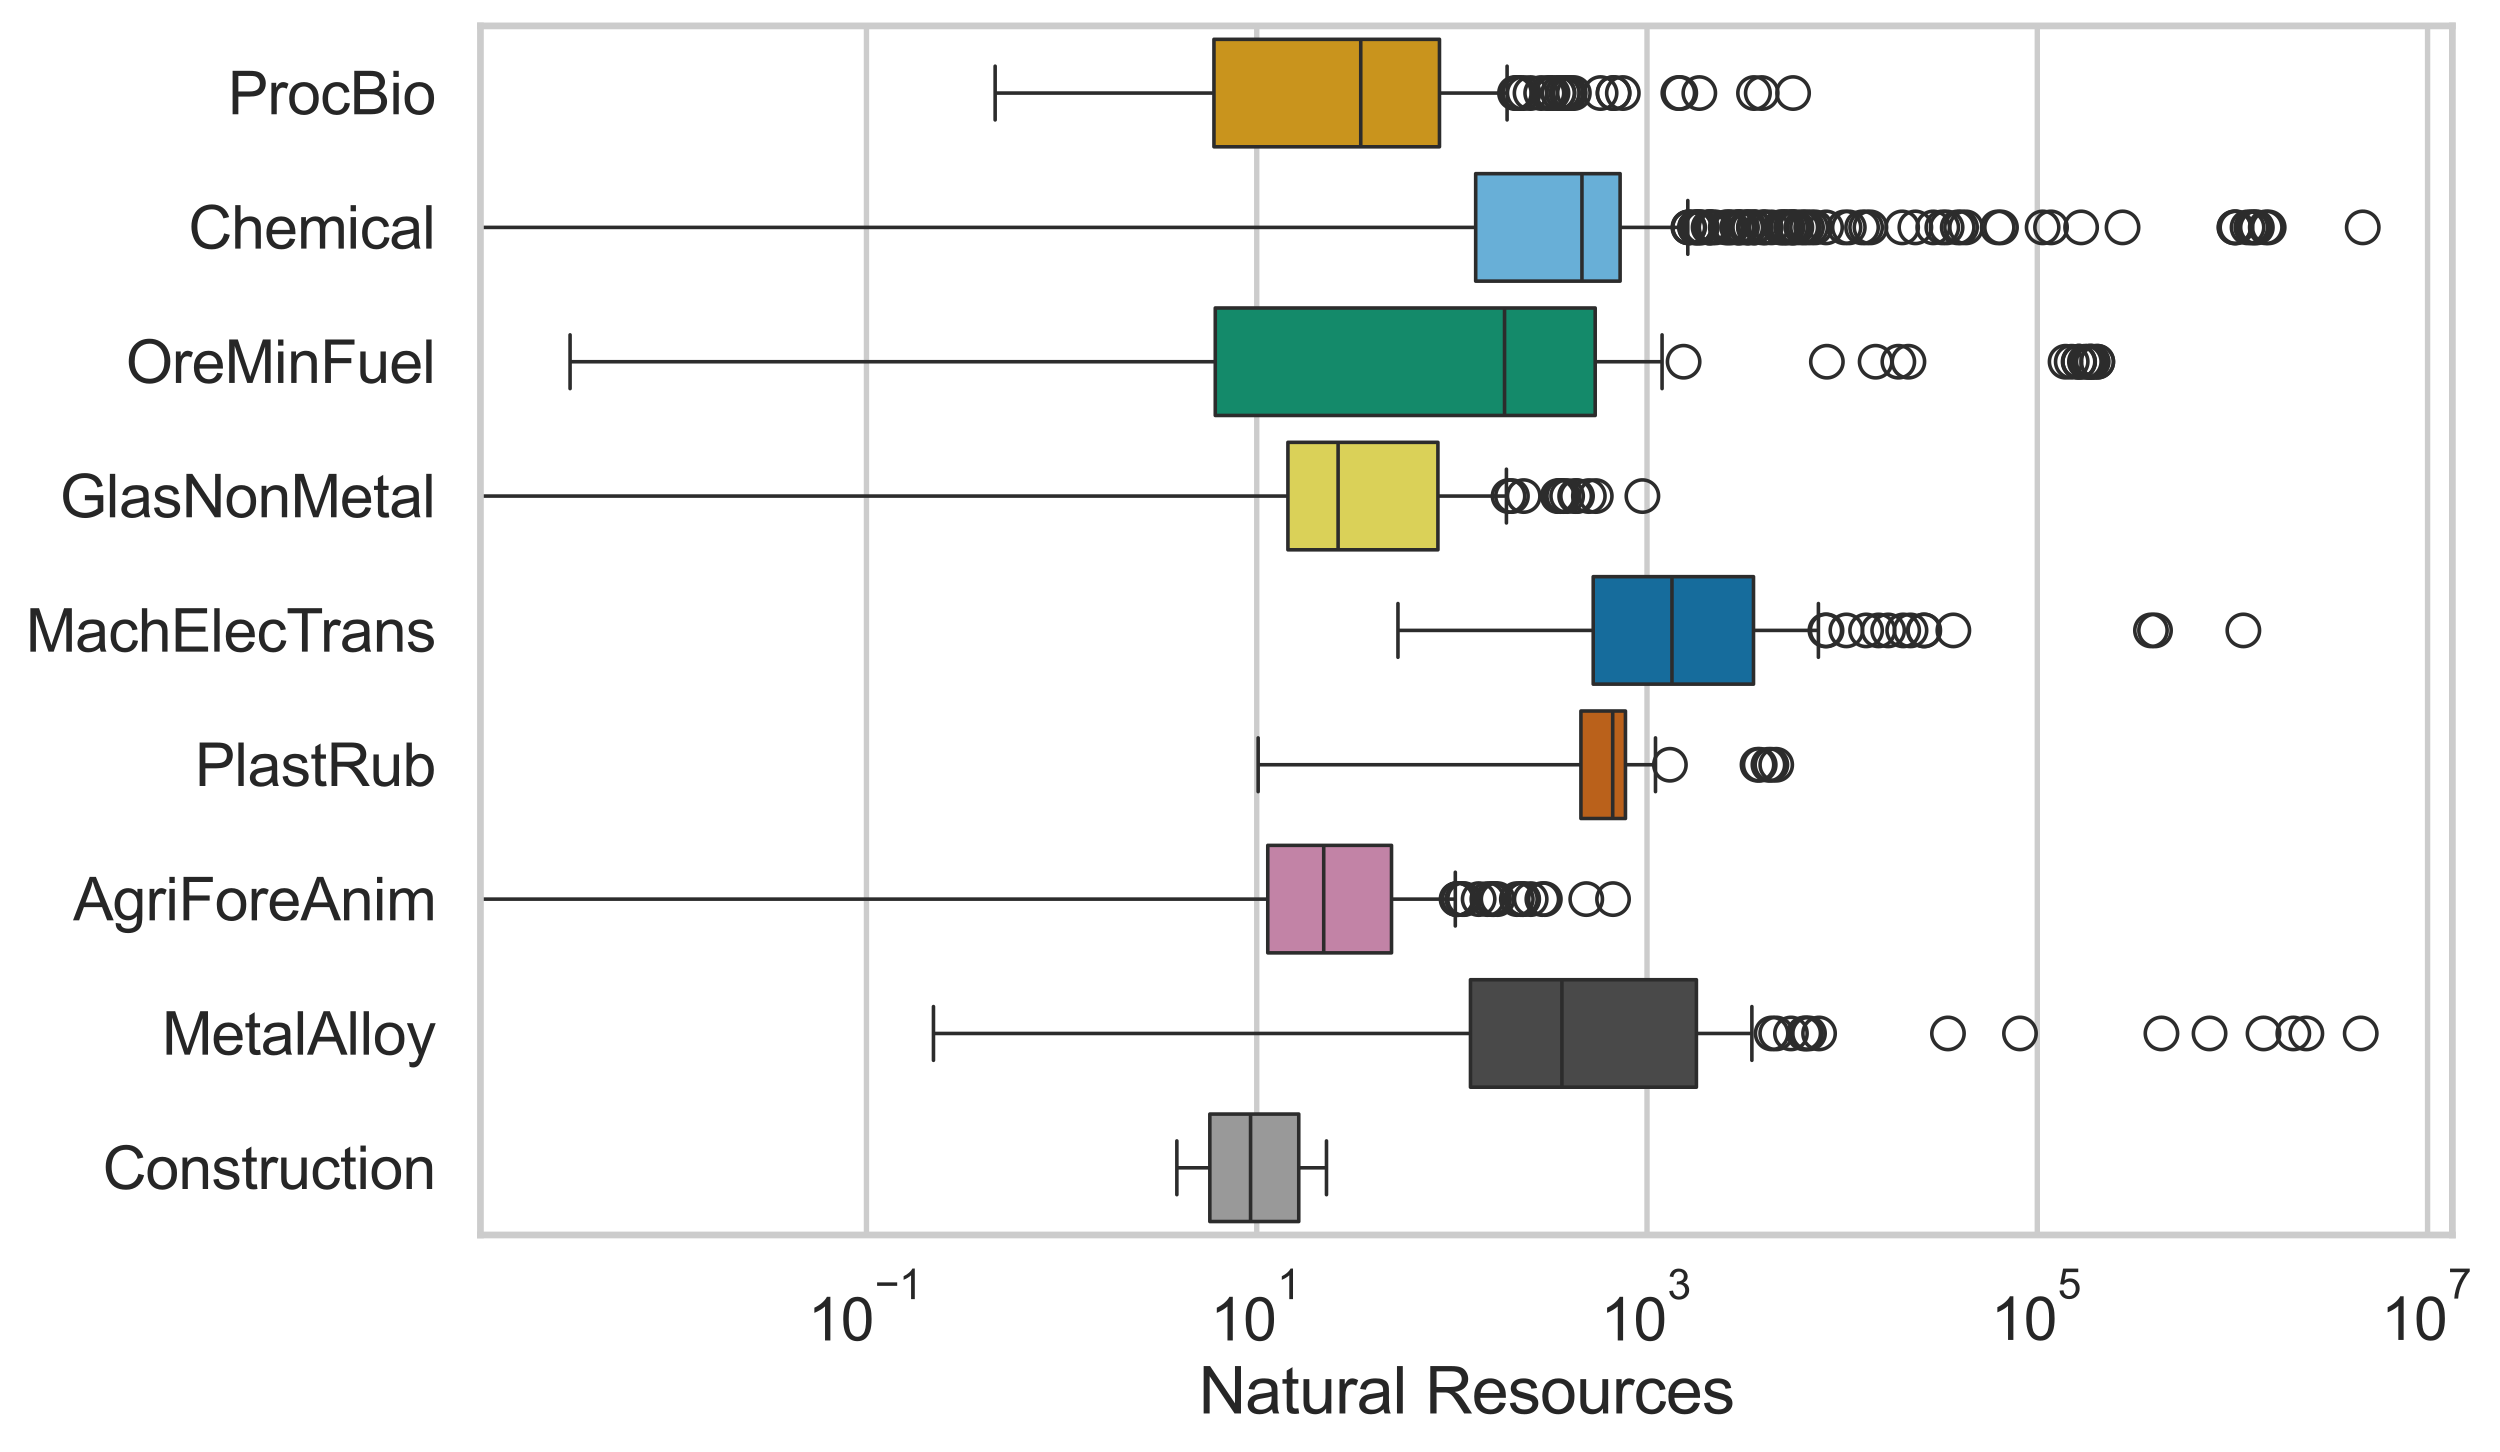 <?xml version="1.0" encoding="utf-8" standalone="no"?>
<!DOCTYPE svg PUBLIC "-//W3C//DTD SVG 1.1//EN"
  "http://www.w3.org/Graphics/SVG/1.1/DTD/svg11.dtd">
<svg xmlns:xlink="http://www.w3.org/1999/xlink" width="695.697pt" height="404.121pt" viewBox="0 0 695.697 404.121" xmlns="http://www.w3.org/2000/svg" version="1.1">
 <defs>
  <style type="text/css">*{stroke-linejoin: round; stroke-linecap: butt}</style>
 </defs>
 <g id="figure_1">
  <g id="patch_1">
   <path d="M 0 404.121 
L 695.697 404.121 
L 695.697 0 
L 0 0 
z
" style="fill: #ffffff"/>
  </g>
  <g id="axes_1">
   <g id="patch_2">
    <path d="M 133.697 343.665 
L 682.443 343.665 
L 682.443 7.2 
L 133.697 7.2 
z
" style="fill: #ffffff"/>
   </g>
   <g id="matplotlib.axis_1">
    <g id="xtick_1">
     <g id="line2d_1">
      <path d="M 241.115 343.665 
L 241.115 7.2 
" clip-path="url(#p196affeb3c)" style="fill: none; stroke: #cccccc; stroke-width: 1.5; stroke-linecap: round"/>
     </g>
     <g id="text_1">
      <!-- $\mathdefault{10^{-1}}$ -->
      <g style="fill: #262626" transform="translate(224.78 373.18) scale(0.165 -0.165)">
       <defs>
        <path id="ArialMT-31" d="M 2384 0 
L 1822 0 
L 1822 3584 
Q 1619 3391 1289 3197 
Q 959 3003 697 2906 
L 697 3450 
Q 1169 3672 1522 3987 
Q 1875 4303 2022 4600 
L 2384 4600 
L 2384 0 
z
" transform="scale(0.016)"/>
        <path id="ArialMT-30" d="M 266 2259 
Q 266 3072 433 3567 
Q 600 4063 929 4331 
Q 1259 4600 1759 4600 
Q 2128 4600 2406 4451 
Q 2684 4303 2865 4023 
Q 3047 3744 3150 3342 
Q 3253 2941 3253 2259 
Q 3253 1453 3087 958 
Q 2922 463 2592 192 
Q 2263 -78 1759 -78 
Q 1097 -78 719 397 
Q 266 969 266 2259 
z
M 844 2259 
Q 844 1131 1108 757 
Q 1372 384 1759 384 
Q 2147 384 2411 759 
Q 2675 1134 2675 2259 
Q 2675 3391 2411 3762 
Q 2147 4134 1753 4134 
Q 1366 4134 1134 3806 
Q 844 3388 844 2259 
z
" transform="scale(0.016)"/>
        <path id="ArialMT-2212" d="M 3381 1997 
L 356 1997 
L 356 2522 
L 3381 2522 
L 3381 1997 
z
" transform="scale(0.016)"/>
       </defs>
       <use xlink:href="#ArialMT-31" transform="translate(0 0.994)"/>
       <use xlink:href="#ArialMT-30" transform="translate(55.615 0.994)"/>
       <use xlink:href="#ArialMT-2212" transform="translate(112.973 70.688) scale(0.7)"/>
       <use xlink:href="#ArialMT-31" transform="translate(153.852 70.688) scale(0.7)"/>
      </g>
     </g>
    </g>
    <g id="xtick_2">
     <g id="line2d_2">
      <path d="M 349.723 343.665 
L 349.723 7.2 
" clip-path="url(#p196affeb3c)" style="fill: none; stroke: #cccccc; stroke-width: 1.5; stroke-linecap: round"/>
     </g>
     <g id="text_2">
      <!-- $\mathdefault{10^{1}}$ -->
      <g style="fill: #262626" transform="translate(336.77 373.18) scale(0.165 -0.165)">
       <use xlink:href="#ArialMT-31" transform="translate(0 0.994)"/>
       <use xlink:href="#ArialMT-30" transform="translate(55.615 0.994)"/>
       <use xlink:href="#ArialMT-31" transform="translate(112.973 70.688) scale(0.7)"/>
      </g>
     </g>
    </g>
    <g id="xtick_3">
     <g id="line2d_3">
      <path d="M 458.33 343.665 
L 458.33 7.2 
" clip-path="url(#p196affeb3c)" style="fill: none; stroke: #cccccc; stroke-width: 1.5; stroke-linecap: round"/>
     </g>
     <g id="text_3">
      <!-- $\mathdefault{10^{3}}$ -->
      <g style="fill: #262626" transform="translate(445.377 373.18) scale(0.165 -0.165)">
       <defs>
        <path id="ArialMT-33" d="M 269 1209 
L 831 1284 
Q 928 806 1161 595 
Q 1394 384 1728 384 
Q 2125 384 2398 659 
Q 2672 934 2672 1341 
Q 2672 1728 2419 1979 
Q 2166 2231 1775 2231 
Q 1616 2231 1378 2169 
L 1441 2663 
Q 1497 2656 1531 2656 
Q 1891 2656 2178 2843 
Q 2466 3031 2466 3422 
Q 2466 3731 2256 3934 
Q 2047 4138 1716 4138 
Q 1388 4138 1169 3931 
Q 950 3725 888 3313 
L 325 3413 
Q 428 3978 793 4289 
Q 1159 4600 1703 4600 
Q 2078 4600 2393 4439 
Q 2709 4278 2876 4000 
Q 3044 3722 3044 3409 
Q 3044 3113 2884 2869 
Q 2725 2625 2413 2481 
Q 2819 2388 3044 2092 
Q 3269 1797 3269 1353 
Q 3269 753 2831 336 
Q 2394 -81 1725 -81 
Q 1122 -81 723 278 
Q 325 638 269 1209 
z
" transform="scale(0.016)"/>
       </defs>
       <use xlink:href="#ArialMT-31" transform="translate(0 0.994)"/>
       <use xlink:href="#ArialMT-30" transform="translate(55.615 0.994)"/>
       <use xlink:href="#ArialMT-33" transform="translate(112.973 70.688) scale(0.7)"/>
      </g>
     </g>
    </g>
    <g id="xtick_4">
     <g id="line2d_4">
      <path d="M 566.937 343.665 
L 566.937 7.2 
" clip-path="url(#p196affeb3c)" style="fill: none; stroke: #cccccc; stroke-width: 1.5; stroke-linecap: round"/>
     </g>
     <g id="text_4">
      <!-- $\mathdefault{10^{5}}$ -->
      <g style="fill: #262626" transform="translate(553.985 373.015) scale(0.165 -0.165)">
       <defs>
        <path id="ArialMT-35" d="M 266 1200 
L 856 1250 
Q 922 819 1161 601 
Q 1400 384 1738 384 
Q 2144 384 2425 690 
Q 2706 997 2706 1503 
Q 2706 1984 2436 2262 
Q 2166 2541 1728 2541 
Q 1456 2541 1237 2417 
Q 1019 2294 894 2097 
L 366 2166 
L 809 4519 
L 3088 4519 
L 3088 3981 
L 1259 3981 
L 1013 2750 
Q 1425 3038 1878 3038 
Q 2478 3038 2890 2622 
Q 3303 2206 3303 1553 
Q 3303 931 2941 478 
Q 2500 -78 1738 -78 
Q 1113 -78 717 272 
Q 322 622 266 1200 
z
" transform="scale(0.016)"/>
       </defs>
       <use xlink:href="#ArialMT-31" transform="translate(0 0.88)"/>
       <use xlink:href="#ArialMT-30" transform="translate(55.615 0.88)"/>
       <use xlink:href="#ArialMT-35" transform="translate(112.973 70.573) scale(0.7)"/>
      </g>
     </g>
    </g>
    <g id="xtick_5">
     <g id="line2d_5">
      <path d="M 675.545 343.665 
L 675.545 7.2 
" clip-path="url(#p196affeb3c)" style="fill: none; stroke: #cccccc; stroke-width: 1.5; stroke-linecap: round"/>
     </g>
     <g id="text_5">
      <!-- $\mathdefault{10^{7}}$ -->
      <g style="fill: #262626" transform="translate(662.592 373.015) scale(0.165 -0.165)">
       <defs>
        <path id="ArialMT-37" d="M 303 3981 
L 303 4522 
L 3269 4522 
L 3269 4084 
Q 2831 3619 2401 2847 
Q 1972 2075 1738 1259 
Q 1569 684 1522 0 
L 944 0 
Q 953 541 1156 1306 
Q 1359 2072 1739 2783 
Q 2119 3494 2547 3981 
L 303 3981 
z
" transform="scale(0.016)"/>
       </defs>
       <use xlink:href="#ArialMT-31" transform="translate(0 0.847)"/>
       <use xlink:href="#ArialMT-30" transform="translate(55.615 0.847)"/>
       <use xlink:href="#ArialMT-37" transform="translate(112.973 70.541) scale(0.7)"/>
      </g>
     </g>
    </g>
    <g id="text_6">
     <!-- Natural Resources -->
     <g style="fill: #262626" transform="translate(333.543 393.344) scale(0.18 -0.18)">
      <defs>
       <path id="ArialMT-4e" d="M 488 0 
L 488 4581 
L 1109 4581 
L 3516 984 
L 3516 4581 
L 4097 4581 
L 4097 0 
L 3475 0 
L 1069 3600 
L 1069 0 
L 488 0 
z
" transform="scale(0.016)"/>
       <path id="ArialMT-61" d="M 2588 409 
Q 2275 144 1986 34 
Q 1697 -75 1366 -75 
Q 819 -75 525 192 
Q 231 459 231 875 
Q 231 1119 342 1320 
Q 453 1522 633 1644 
Q 813 1766 1038 1828 
Q 1203 1872 1538 1913 
Q 2219 1994 2541 2106 
Q 2544 2222 2544 2253 
Q 2544 2597 2384 2738 
Q 2169 2928 1744 2928 
Q 1347 2928 1158 2789 
Q 969 2650 878 2297 
L 328 2372 
Q 403 2725 575 2942 
Q 747 3159 1072 3276 
Q 1397 3394 1825 3394 
Q 2250 3394 2515 3294 
Q 2781 3194 2906 3042 
Q 3031 2891 3081 2659 
Q 3109 2516 3109 2141 
L 3109 1391 
Q 3109 606 3145 398 
Q 3181 191 3288 0 
L 2700 0 
Q 2613 175 2588 409 
z
M 2541 1666 
Q 2234 1541 1622 1453 
Q 1275 1403 1131 1340 
Q 988 1278 909 1158 
Q 831 1038 831 891 
Q 831 666 1001 516 
Q 1172 366 1500 366 
Q 1825 366 2078 508 
Q 2331 650 2450 897 
Q 2541 1088 2541 1459 
L 2541 1666 
z
" transform="scale(0.016)"/>
       <path id="ArialMT-74" d="M 1650 503 
L 1731 6 
Q 1494 -44 1306 -44 
Q 1000 -44 831 53 
Q 663 150 594 308 
Q 525 466 525 972 
L 525 2881 
L 113 2881 
L 113 3319 
L 525 3319 
L 525 4141 
L 1084 4478 
L 1084 3319 
L 1650 3319 
L 1650 2881 
L 1084 2881 
L 1084 941 
Q 1084 700 1114 631 
Q 1144 563 1211 522 
Q 1278 481 1403 481 
Q 1497 481 1650 503 
z
" transform="scale(0.016)"/>
       <path id="ArialMT-75" d="M 2597 0 
L 2597 488 
Q 2209 -75 1544 -75 
Q 1250 -75 995 37 
Q 741 150 617 320 
Q 494 491 444 738 
Q 409 903 409 1263 
L 409 3319 
L 972 3319 
L 972 1478 
Q 972 1038 1006 884 
Q 1059 663 1231 536 
Q 1403 409 1656 409 
Q 1909 409 2131 539 
Q 2353 669 2445 892 
Q 2538 1116 2538 1541 
L 2538 3319 
L 3100 3319 
L 3100 0 
L 2597 0 
z
" transform="scale(0.016)"/>
       <path id="ArialMT-72" d="M 416 0 
L 416 3319 
L 922 3319 
L 922 2816 
Q 1116 3169 1280 3281 
Q 1444 3394 1641 3394 
Q 1925 3394 2219 3213 
L 2025 2691 
Q 1819 2813 1613 2813 
Q 1428 2813 1281 2702 
Q 1134 2591 1072 2394 
Q 978 2094 978 1738 
L 978 0 
L 416 0 
z
" transform="scale(0.016)"/>
       <path id="ArialMT-6c" d="M 409 0 
L 409 4581 
L 972 4581 
L 972 0 
L 409 0 
z
" transform="scale(0.016)"/>
       <path id="ArialMT-20" transform="scale(0.016)"/>
       <path id="ArialMT-52" d="M 503 0 
L 503 4581 
L 2534 4581 
Q 3147 4581 3465 4457 
Q 3784 4334 3975 4021 
Q 4166 3709 4166 3331 
Q 4166 2844 3850 2509 
Q 3534 2175 2875 2084 
Q 3116 1969 3241 1856 
Q 3506 1613 3744 1247 
L 4541 0 
L 3778 0 
L 3172 953 
Q 2906 1366 2734 1584 
Q 2563 1803 2427 1890 
Q 2291 1978 2150 2013 
Q 2047 2034 1813 2034 
L 1109 2034 
L 1109 0 
L 503 0 
z
M 1109 2559 
L 2413 2559 
Q 2828 2559 3062 2645 
Q 3297 2731 3419 2920 
Q 3541 3109 3541 3331 
Q 3541 3656 3305 3865 
Q 3069 4075 2559 4075 
L 1109 4075 
L 1109 2559 
z
" transform="scale(0.016)"/>
       <path id="ArialMT-65" d="M 2694 1069 
L 3275 997 
Q 3138 488 2766 206 
Q 2394 -75 1816 -75 
Q 1088 -75 661 373 
Q 234 822 234 1631 
Q 234 2469 665 2931 
Q 1097 3394 1784 3394 
Q 2450 3394 2872 2941 
Q 3294 2488 3294 1666 
Q 3294 1616 3291 1516 
L 816 1516 
Q 847 969 1125 678 
Q 1403 388 1819 388 
Q 2128 388 2347 550 
Q 2566 713 2694 1069 
z
M 847 1978 
L 2700 1978 
Q 2663 2397 2488 2606 
Q 2219 2931 1791 2931 
Q 1403 2931 1139 2672 
Q 875 2413 847 1978 
z
" transform="scale(0.016)"/>
       <path id="ArialMT-73" d="M 197 991 
L 753 1078 
Q 800 744 1014 566 
Q 1228 388 1613 388 
Q 2000 388 2187 545 
Q 2375 703 2375 916 
Q 2375 1106 2209 1216 
Q 2094 1291 1634 1406 
Q 1016 1563 777 1677 
Q 538 1791 414 1992 
Q 291 2194 291 2438 
Q 291 2659 392 2848 
Q 494 3038 669 3163 
Q 800 3259 1026 3326 
Q 1253 3394 1513 3394 
Q 1903 3394 2198 3281 
Q 2494 3169 2634 2976 
Q 2775 2784 2828 2463 
L 2278 2388 
Q 2241 2644 2061 2787 
Q 1881 2931 1553 2931 
Q 1166 2931 1000 2803 
Q 834 2675 834 2503 
Q 834 2394 903 2306 
Q 972 2216 1119 2156 
Q 1203 2125 1616 2013 
Q 2213 1853 2448 1751 
Q 2684 1650 2818 1456 
Q 2953 1263 2953 975 
Q 2953 694 2789 445 
Q 2625 197 2315 61 
Q 2006 -75 1616 -75 
Q 969 -75 630 194 
Q 291 463 197 991 
z
" transform="scale(0.016)"/>
       <path id="ArialMT-6f" d="M 213 1659 
Q 213 2581 725 3025 
Q 1153 3394 1769 3394 
Q 2453 3394 2887 2945 
Q 3322 2497 3322 1706 
Q 3322 1066 3130 698 
Q 2938 331 2570 128 
Q 2203 -75 1769 -75 
Q 1072 -75 642 372 
Q 213 819 213 1659 
z
M 791 1659 
Q 791 1022 1069 705 
Q 1347 388 1769 388 
Q 2188 388 2466 706 
Q 2744 1025 2744 1678 
Q 2744 2294 2464 2611 
Q 2184 2928 1769 2928 
Q 1347 2928 1069 2612 
Q 791 2297 791 1659 
z
" transform="scale(0.016)"/>
       <path id="ArialMT-63" d="M 2588 1216 
L 3141 1144 
Q 3050 572 2676 248 
Q 2303 -75 1759 -75 
Q 1078 -75 664 370 
Q 250 816 250 1647 
Q 250 2184 428 2587 
Q 606 2991 970 3192 
Q 1334 3394 1763 3394 
Q 2303 3394 2647 3120 
Q 2991 2847 3088 2344 
L 2541 2259 
Q 2463 2594 2264 2762 
Q 2066 2931 1784 2931 
Q 1359 2931 1093 2626 
Q 828 2322 828 1663 
Q 828 994 1084 691 
Q 1341 388 1753 388 
Q 2084 388 2306 591 
Q 2528 794 2588 1216 
z
" transform="scale(0.016)"/>
      </defs>
      <use xlink:href="#ArialMT-4e"/>
      <use xlink:href="#ArialMT-61" transform="translate(72.217 0)"/>
      <use xlink:href="#ArialMT-74" transform="translate(127.832 0)"/>
      <use xlink:href="#ArialMT-75" transform="translate(155.615 0)"/>
      <use xlink:href="#ArialMT-72" transform="translate(211.23 0)"/>
      <use xlink:href="#ArialMT-61" transform="translate(244.531 0)"/>
      <use xlink:href="#ArialMT-6c" transform="translate(300.146 0)"/>
      <use xlink:href="#ArialMT-20" transform="translate(322.363 0)"/>
      <use xlink:href="#ArialMT-52" transform="translate(350.146 0)"/>
      <use xlink:href="#ArialMT-65" transform="translate(422.363 0)"/>
      <use xlink:href="#ArialMT-73" transform="translate(477.979 0)"/>
      <use xlink:href="#ArialMT-6f" transform="translate(527.979 0)"/>
      <use xlink:href="#ArialMT-75" transform="translate(583.594 0)"/>
      <use xlink:href="#ArialMT-72" transform="translate(639.209 0)"/>
      <use xlink:href="#ArialMT-63" transform="translate(672.51 0)"/>
      <use xlink:href="#ArialMT-65" transform="translate(722.51 0)"/>
      <use xlink:href="#ArialMT-73" transform="translate(778.125 0)"/>
     </g>
    </g>
   </g>
   <g id="matplotlib.axis_2">
    <g id="ytick_1">
     <g id="text_7">
      <!-- ProcBio -->
      <g style="fill: #262626" transform="translate(63.424 31.798) scale(0.165 -0.165)">
       <defs>
        <path id="ArialMT-50" d="M 494 0 
L 494 4581 
L 2222 4581 
Q 2678 4581 2919 4538 
Q 3256 4481 3484 4323 
Q 3713 4166 3852 3881 
Q 3991 3597 3991 3256 
Q 3991 2672 3619 2267 
Q 3247 1863 2275 1863 
L 1100 1863 
L 1100 0 
L 494 0 
z
M 1100 2403 
L 2284 2403 
Q 2872 2403 3119 2622 
Q 3366 2841 3366 3238 
Q 3366 3525 3220 3729 
Q 3075 3934 2838 4000 
Q 2684 4041 2272 4041 
L 1100 4041 
L 1100 2403 
z
" transform="scale(0.016)"/>
        <path id="ArialMT-42" d="M 469 0 
L 469 4581 
L 2188 4581 
Q 2713 4581 3030 4442 
Q 3347 4303 3526 4014 
Q 3706 3725 3706 3409 
Q 3706 3116 3547 2856 
Q 3388 2597 3066 2438 
Q 3481 2316 3704 2022 
Q 3928 1728 3928 1328 
Q 3928 1006 3792 729 
Q 3656 453 3456 303 
Q 3256 153 2954 76 
Q 2653 0 2216 0 
L 469 0 
z
M 1075 2656 
L 2066 2656 
Q 2469 2656 2644 2709 
Q 2875 2778 2992 2937 
Q 3109 3097 3109 3338 
Q 3109 3566 3000 3739 
Q 2891 3913 2687 3977 
Q 2484 4041 1991 4041 
L 1075 4041 
L 1075 2656 
z
M 1075 541 
L 2216 541 
Q 2509 541 2628 563 
Q 2838 600 2978 687 
Q 3119 775 3209 942 
Q 3300 1109 3300 1328 
Q 3300 1584 3169 1773 
Q 3038 1963 2805 2039 
Q 2572 2116 2134 2116 
L 1075 2116 
L 1075 541 
z
" transform="scale(0.016)"/>
        <path id="ArialMT-69" d="M 425 3934 
L 425 4581 
L 988 4581 
L 988 3934 
L 425 3934 
z
M 425 0 
L 425 3319 
L 988 3319 
L 988 0 
L 425 0 
z
" transform="scale(0.016)"/>
       </defs>
       <use xlink:href="#ArialMT-50"/>
       <use xlink:href="#ArialMT-72" transform="translate(66.699 0)"/>
       <use xlink:href="#ArialMT-6f" transform="translate(100 0)"/>
       <use xlink:href="#ArialMT-63" transform="translate(155.615 0)"/>
       <use xlink:href="#ArialMT-42" transform="translate(205.615 0)"/>
       <use xlink:href="#ArialMT-69" transform="translate(272.314 0)"/>
       <use xlink:href="#ArialMT-6f" transform="translate(294.531 0)"/>
      </g>
     </g>
    </g>
    <g id="ytick_2">
     <g id="text_8">
      <!-- Chemical -->
      <g style="fill: #262626" transform="translate(52.428 69.183) scale(0.165 -0.165)">
       <defs>
        <path id="ArialMT-43" d="M 3763 1606 
L 4369 1453 
Q 4178 706 3683 314 
Q 3188 -78 2472 -78 
Q 1731 -78 1267 223 
Q 803 525 561 1097 
Q 319 1669 319 2325 
Q 319 3041 592 3573 
Q 866 4106 1370 4382 
Q 1875 4659 2481 4659 
Q 3169 4659 3637 4309 
Q 4106 3959 4291 3325 
L 3694 3184 
Q 3534 3684 3231 3912 
Q 2928 4141 2469 4141 
Q 1941 4141 1586 3887 
Q 1231 3634 1087 3207 
Q 944 2781 944 2328 
Q 944 1744 1114 1308 
Q 1284 872 1643 656 
Q 2003 441 2422 441 
Q 2931 441 3284 734 
Q 3638 1028 3763 1606 
z
" transform="scale(0.016)"/>
        <path id="ArialMT-68" d="M 422 0 
L 422 4581 
L 984 4581 
L 984 2938 
Q 1378 3394 1978 3394 
Q 2347 3394 2619 3248 
Q 2891 3103 3008 2847 
Q 3125 2591 3125 2103 
L 3125 0 
L 2563 0 
L 2563 2103 
Q 2563 2525 2380 2717 
Q 2197 2909 1863 2909 
Q 1613 2909 1392 2779 
Q 1172 2650 1078 2428 
Q 984 2206 984 1816 
L 984 0 
L 422 0 
z
" transform="scale(0.016)"/>
        <path id="ArialMT-6d" d="M 422 0 
L 422 3319 
L 925 3319 
L 925 2853 
Q 1081 3097 1340 3245 
Q 1600 3394 1931 3394 
Q 2300 3394 2536 3241 
Q 2772 3088 2869 2813 
Q 3263 3394 3894 3394 
Q 4388 3394 4653 3120 
Q 4919 2847 4919 2278 
L 4919 0 
L 4359 0 
L 4359 2091 
Q 4359 2428 4304 2576 
Q 4250 2725 4106 2815 
Q 3963 2906 3769 2906 
Q 3419 2906 3187 2673 
Q 2956 2441 2956 1928 
L 2956 0 
L 2394 0 
L 2394 2156 
Q 2394 2531 2256 2718 
Q 2119 2906 1806 2906 
Q 1569 2906 1367 2781 
Q 1166 2656 1075 2415 
Q 984 2175 984 1722 
L 984 0 
L 422 0 
z
" transform="scale(0.016)"/>
       </defs>
       <use xlink:href="#ArialMT-43"/>
       <use xlink:href="#ArialMT-68" transform="translate(72.217 0)"/>
       <use xlink:href="#ArialMT-65" transform="translate(127.832 0)"/>
       <use xlink:href="#ArialMT-6d" transform="translate(183.447 0)"/>
       <use xlink:href="#ArialMT-69" transform="translate(266.748 0)"/>
       <use xlink:href="#ArialMT-63" transform="translate(288.965 0)"/>
       <use xlink:href="#ArialMT-61" transform="translate(338.965 0)"/>
       <use xlink:href="#ArialMT-6c" transform="translate(394.58 0)"/>
      </g>
     </g>
    </g>
    <g id="ytick_3">
     <g id="text_9">
      <!-- OreMinFuel -->
      <g style="fill: #262626" transform="translate(35.013 106.568) scale(0.165 -0.165)">
       <defs>
        <path id="ArialMT-4f" d="M 309 2231 
Q 309 3372 921 4017 
Q 1534 4663 2503 4663 
Q 3138 4663 3647 4359 
Q 4156 4056 4423 3514 
Q 4691 2972 4691 2284 
Q 4691 1588 4409 1038 
Q 4128 488 3612 205 
Q 3097 -78 2500 -78 
Q 1853 -78 1343 234 
Q 834 547 571 1087 
Q 309 1628 309 2231 
z
M 934 2222 
Q 934 1394 1379 917 
Q 1825 441 2497 441 
Q 3181 441 3623 922 
Q 4066 1403 4066 2288 
Q 4066 2847 3877 3264 
Q 3688 3681 3323 3911 
Q 2959 4141 2506 4141 
Q 1863 4141 1398 3698 
Q 934 3256 934 2222 
z
" transform="scale(0.016)"/>
        <path id="ArialMT-4d" d="M 475 0 
L 475 4581 
L 1388 4581 
L 2472 1338 
Q 2622 884 2691 659 
Q 2769 909 2934 1394 
L 4031 4581 
L 4847 4581 
L 4847 0 
L 4263 0 
L 4263 3834 
L 2931 0 
L 2384 0 
L 1059 3900 
L 1059 0 
L 475 0 
z
" transform="scale(0.016)"/>
        <path id="ArialMT-6e" d="M 422 0 
L 422 3319 
L 928 3319 
L 928 2847 
Q 1294 3394 1984 3394 
Q 2284 3394 2536 3286 
Q 2788 3178 2913 3003 
Q 3038 2828 3088 2588 
Q 3119 2431 3119 2041 
L 3119 0 
L 2556 0 
L 2556 2019 
Q 2556 2363 2490 2533 
Q 2425 2703 2258 2804 
Q 2091 2906 1866 2906 
Q 1506 2906 1245 2678 
Q 984 2450 984 1813 
L 984 0 
L 422 0 
z
" transform="scale(0.016)"/>
        <path id="ArialMT-46" d="M 525 0 
L 525 4581 
L 3616 4581 
L 3616 4041 
L 1131 4041 
L 1131 2622 
L 3281 2622 
L 3281 2081 
L 1131 2081 
L 1131 0 
L 525 0 
z
" transform="scale(0.016)"/>
       </defs>
       <use xlink:href="#ArialMT-4f"/>
       <use xlink:href="#ArialMT-72" transform="translate(77.783 0)"/>
       <use xlink:href="#ArialMT-65" transform="translate(111.084 0)"/>
       <use xlink:href="#ArialMT-4d" transform="translate(166.699 0)"/>
       <use xlink:href="#ArialMT-69" transform="translate(250 0)"/>
       <use xlink:href="#ArialMT-6e" transform="translate(272.217 0)"/>
       <use xlink:href="#ArialMT-46" transform="translate(327.832 0)"/>
       <use xlink:href="#ArialMT-75" transform="translate(388.916 0)"/>
       <use xlink:href="#ArialMT-65" transform="translate(444.531 0)"/>
       <use xlink:href="#ArialMT-6c" transform="translate(500.146 0)"/>
      </g>
     </g>
    </g>
    <g id="ytick_4">
     <g id="text_10">
      <!-- GlasNonMetal -->
      <g style="fill: #262626" transform="translate(16.659 143.953) scale(0.165 -0.165)">
       <defs>
        <path id="ArialMT-47" d="M 2638 1797 
L 2638 2334 
L 4578 2338 
L 4578 638 
Q 4131 281 3656 101 
Q 3181 -78 2681 -78 
Q 2006 -78 1454 211 
Q 903 500 622 1047 
Q 341 1594 341 2269 
Q 341 2938 620 3517 
Q 900 4097 1425 4378 
Q 1950 4659 2634 4659 
Q 3131 4659 3532 4498 
Q 3934 4338 4162 4050 
Q 4391 3763 4509 3300 
L 3963 3150 
Q 3859 3500 3706 3700 
Q 3553 3900 3268 4020 
Q 2984 4141 2638 4141 
Q 2222 4141 1919 4014 
Q 1616 3888 1430 3681 
Q 1244 3475 1141 3228 
Q 966 2803 966 2306 
Q 966 1694 1177 1281 
Q 1388 869 1791 669 
Q 2194 469 2647 469 
Q 3041 469 3416 620 
Q 3791 772 3984 944 
L 3984 1797 
L 2638 1797 
z
" transform="scale(0.016)"/>
       </defs>
       <use xlink:href="#ArialMT-47"/>
       <use xlink:href="#ArialMT-6c" transform="translate(77.783 0)"/>
       <use xlink:href="#ArialMT-61" transform="translate(100 0)"/>
       <use xlink:href="#ArialMT-73" transform="translate(155.615 0)"/>
       <use xlink:href="#ArialMT-4e" transform="translate(205.615 0)"/>
       <use xlink:href="#ArialMT-6f" transform="translate(277.832 0)"/>
       <use xlink:href="#ArialMT-6e" transform="translate(333.447 0)"/>
       <use xlink:href="#ArialMT-4d" transform="translate(389.062 0)"/>
       <use xlink:href="#ArialMT-65" transform="translate(472.363 0)"/>
       <use xlink:href="#ArialMT-74" transform="translate(527.979 0)"/>
       <use xlink:href="#ArialMT-61" transform="translate(555.762 0)"/>
       <use xlink:href="#ArialMT-6c" transform="translate(611.377 0)"/>
      </g>
     </g>
    </g>
    <g id="ytick_5">
     <g id="text_11">
      <!-- MachElecTrans -->
      <g style="fill: #262626" transform="translate(7.2 181.337) scale(0.165 -0.165)">
       <defs>
        <path id="ArialMT-45" d="M 506 0 
L 506 4581 
L 3819 4581 
L 3819 4041 
L 1113 4041 
L 1113 2638 
L 3647 2638 
L 3647 2100 
L 1113 2100 
L 1113 541 
L 3925 541 
L 3925 0 
L 506 0 
z
" transform="scale(0.016)"/>
        <path id="ArialMT-54" d="M 1659 0 
L 1659 4041 
L 150 4041 
L 150 4581 
L 3781 4581 
L 3781 4041 
L 2266 4041 
L 2266 0 
L 1659 0 
z
" transform="scale(0.016)"/>
       </defs>
       <use xlink:href="#ArialMT-4d"/>
       <use xlink:href="#ArialMT-61" transform="translate(83.301 0)"/>
       <use xlink:href="#ArialMT-63" transform="translate(138.916 0)"/>
       <use xlink:href="#ArialMT-68" transform="translate(188.916 0)"/>
       <use xlink:href="#ArialMT-45" transform="translate(244.531 0)"/>
       <use xlink:href="#ArialMT-6c" transform="translate(311.23 0)"/>
       <use xlink:href="#ArialMT-65" transform="translate(333.447 0)"/>
       <use xlink:href="#ArialMT-63" transform="translate(389.062 0)"/>
       <use xlink:href="#ArialMT-54" transform="translate(439.062 0)"/>
       <use xlink:href="#ArialMT-72" transform="translate(496.396 0)"/>
       <use xlink:href="#ArialMT-61" transform="translate(529.697 0)"/>
       <use xlink:href="#ArialMT-6e" transform="translate(585.312 0)"/>
       <use xlink:href="#ArialMT-73" transform="translate(640.928 0)"/>
      </g>
     </g>
    </g>
    <g id="ytick_6">
     <g id="text_12">
      <!-- PlastRub -->
      <g style="fill: #262626" transform="translate(54.248 218.722) scale(0.165 -0.165)">
       <defs>
        <path id="ArialMT-62" d="M 941 0 
L 419 0 
L 419 4581 
L 981 4581 
L 981 2947 
Q 1338 3394 1891 3394 
Q 2197 3394 2470 3270 
Q 2744 3147 2920 2923 
Q 3097 2700 3197 2384 
Q 3297 2069 3297 1709 
Q 3297 856 2875 390 
Q 2453 -75 1863 -75 
Q 1275 -75 941 416 
L 941 0 
z
M 934 1684 
Q 934 1088 1097 822 
Q 1363 388 1816 388 
Q 2184 388 2453 708 
Q 2722 1028 2722 1663 
Q 2722 2313 2464 2622 
Q 2206 2931 1841 2931 
Q 1472 2931 1203 2611 
Q 934 2291 934 1684 
z
" transform="scale(0.016)"/>
       </defs>
       <use xlink:href="#ArialMT-50"/>
       <use xlink:href="#ArialMT-6c" transform="translate(66.699 0)"/>
       <use xlink:href="#ArialMT-61" transform="translate(88.916 0)"/>
       <use xlink:href="#ArialMT-73" transform="translate(144.531 0)"/>
       <use xlink:href="#ArialMT-74" transform="translate(194.531 0)"/>
       <use xlink:href="#ArialMT-52" transform="translate(222.314 0)"/>
       <use xlink:href="#ArialMT-75" transform="translate(294.531 0)"/>
       <use xlink:href="#ArialMT-62" transform="translate(350.146 0)"/>
      </g>
     </g>
    </g>
    <g id="ytick_7">
     <g id="text_13">
      <!-- AgriForeAnim -->
      <g style="fill: #262626" transform="translate(20.341 256.107) scale(0.165 -0.165)">
       <defs>
        <path id="ArialMT-41" d="M -9 0 
L 1750 4581 
L 2403 4581 
L 4278 0 
L 3588 0 
L 3053 1388 
L 1138 1388 
L 634 0 
L -9 0 
z
M 1313 1881 
L 2866 1881 
L 2388 3150 
Q 2169 3728 2063 4100 
Q 1975 3659 1816 3225 
L 1313 1881 
z
" transform="scale(0.016)"/>
        <path id="ArialMT-67" d="M 319 -275 
L 866 -356 
Q 900 -609 1056 -725 
Q 1266 -881 1628 -881 
Q 2019 -881 2231 -725 
Q 2444 -569 2519 -288 
Q 2563 -116 2559 434 
Q 2191 0 1641 0 
Q 956 0 581 494 
Q 206 988 206 1678 
Q 206 2153 378 2554 
Q 550 2956 876 3175 
Q 1203 3394 1644 3394 
Q 2231 3394 2613 2919 
L 2613 3319 
L 3131 3319 
L 3131 450 
Q 3131 -325 2973 -648 
Q 2816 -972 2473 -1159 
Q 2131 -1347 1631 -1347 
Q 1038 -1347 672 -1080 
Q 306 -813 319 -275 
z
M 784 1719 
Q 784 1066 1043 766 
Q 1303 466 1694 466 
Q 2081 466 2343 764 
Q 2606 1063 2606 1700 
Q 2606 2309 2336 2618 
Q 2066 2928 1684 2928 
Q 1309 2928 1046 2623 
Q 784 2319 784 1719 
z
" transform="scale(0.016)"/>
       </defs>
       <use xlink:href="#ArialMT-41"/>
       <use xlink:href="#ArialMT-67" transform="translate(66.699 0)"/>
       <use xlink:href="#ArialMT-72" transform="translate(122.314 0)"/>
       <use xlink:href="#ArialMT-69" transform="translate(155.615 0)"/>
       <use xlink:href="#ArialMT-46" transform="translate(177.832 0)"/>
       <use xlink:href="#ArialMT-6f" transform="translate(238.916 0)"/>
       <use xlink:href="#ArialMT-72" transform="translate(294.531 0)"/>
       <use xlink:href="#ArialMT-65" transform="translate(327.832 0)"/>
       <use xlink:href="#ArialMT-41" transform="translate(383.447 0)"/>
       <use xlink:href="#ArialMT-6e" transform="translate(450.146 0)"/>
       <use xlink:href="#ArialMT-69" transform="translate(505.762 0)"/>
       <use xlink:href="#ArialMT-6d" transform="translate(527.979 0)"/>
      </g>
     </g>
    </g>
    <g id="ytick_8">
     <g id="text_14">
      <!-- MetalAlloy -->
      <g style="fill: #262626" transform="translate(45.088 293.492) scale(0.165 -0.165)">
       <defs>
        <path id="ArialMT-79" d="M 397 -1278 
L 334 -750 
Q 519 -800 656 -800 
Q 844 -800 956 -737 
Q 1069 -675 1141 -563 
Q 1194 -478 1313 -144 
Q 1328 -97 1363 -6 
L 103 3319 
L 709 3319 
L 1400 1397 
Q 1534 1031 1641 628 
Q 1738 1016 1872 1384 
L 2581 3319 
L 3144 3319 
L 1881 -56 
Q 1678 -603 1566 -809 
Q 1416 -1088 1222 -1217 
Q 1028 -1347 759 -1347 
Q 597 -1347 397 -1278 
z
" transform="scale(0.016)"/>
       </defs>
       <use xlink:href="#ArialMT-4d"/>
       <use xlink:href="#ArialMT-65" transform="translate(83.301 0)"/>
       <use xlink:href="#ArialMT-74" transform="translate(138.916 0)"/>
       <use xlink:href="#ArialMT-61" transform="translate(166.699 0)"/>
       <use xlink:href="#ArialMT-6c" transform="translate(222.314 0)"/>
       <use xlink:href="#ArialMT-41" transform="translate(244.531 0)"/>
       <use xlink:href="#ArialMT-6c" transform="translate(311.23 0)"/>
       <use xlink:href="#ArialMT-6c" transform="translate(333.447 0)"/>
       <use xlink:href="#ArialMT-6f" transform="translate(355.664 0)"/>
       <use xlink:href="#ArialMT-79" transform="translate(411.279 0)"/>
      </g>
     </g>
    </g>
    <g id="ytick_9">
     <g id="text_15">
      <!-- Construction -->
      <g style="fill: #262626" transform="translate(28.575 330.877) scale(0.165 -0.165)">
       <use xlink:href="#ArialMT-43"/>
       <use xlink:href="#ArialMT-6f" transform="translate(72.217 0)"/>
       <use xlink:href="#ArialMT-6e" transform="translate(127.832 0)"/>
       <use xlink:href="#ArialMT-73" transform="translate(183.447 0)"/>
       <use xlink:href="#ArialMT-74" transform="translate(233.447 0)"/>
       <use xlink:href="#ArialMT-72" transform="translate(261.23 0)"/>
       <use xlink:href="#ArialMT-75" transform="translate(294.531 0)"/>
       <use xlink:href="#ArialMT-63" transform="translate(350.146 0)"/>
       <use xlink:href="#ArialMT-74" transform="translate(400.146 0)"/>
       <use xlink:href="#ArialMT-69" transform="translate(427.93 0)"/>
       <use xlink:href="#ArialMT-6f" transform="translate(450.146 0)"/>
       <use xlink:href="#ArialMT-6e" transform="translate(505.762 0)"/>
      </g>
     </g>
    </g>
   </g>
   <g id="patch_3">
    <path d="M 337.816 10.938 
L 337.816 40.846 
L 400.575 40.846 
L 400.575 10.938 
L 337.816 10.938 
z
" clip-path="url(#p196affeb3c)" style="fill: #c9941d; stroke: #2c2c2c; stroke-linejoin: miter"/>
   </g>
   <g id="line2d_6">
    <path d="M 337.816 25.892 
L 276.928 25.892 
" clip-path="url(#p196affeb3c)" style="fill: none; stroke: #2c2c2c"/>
   </g>
   <g id="line2d_7">
    <path d="M 400.575 25.892 
L 419.391 25.892 
" clip-path="url(#p196affeb3c)" style="fill: none; stroke: #2c2c2c"/>
   </g>
   <g id="line2d_8">
    <path d="M 276.928 18.415 
L 276.928 33.369 
" clip-path="url(#p196affeb3c)" style="fill: none; stroke: #2c2c2c; stroke-linecap: round"/>
   </g>
   <g id="line2d_9">
    <path d="M 419.391 18.415 
L 419.391 33.369 
" clip-path="url(#p196affeb3c)" style="fill: none; stroke: #2c2c2c; stroke-linecap: round"/>
   </g>
   <g id="line2d_10">
    <defs>
     <path id="m6a119487bb" d="M 0 4.5 
C 1.193 4.5 2.338 4.026 3.182 3.182 
C 4.026 2.338 4.5 1.193 4.5 0 
C 4.5 -1.193 4.026 -2.338 3.182 -3.182 
C 2.338 -4.026 1.193 -4.5 0 -4.5 
C -1.193 -4.5 -2.338 -4.026 -3.182 -3.182 
C -4.026 -2.338 -4.5 -1.193 -4.5 0 
C -4.5 1.193 -4.026 2.338 -3.182 3.182 
C -2.338 4.026 -1.193 4.5 0 4.5 
z
" style="stroke: #2c2c2c"/>
    </defs>
    <g clip-path="url(#p196affeb3c)">
     <use xlink:href="#m6a119487bb" x="467.048" y="25.892" style="fill-opacity: 0; stroke: #2c2c2c"/>
     <use xlink:href="#m6a119487bb" x="423.995" y="25.892" style="fill-opacity: 0; stroke: #2c2c2c"/>
     <use xlink:href="#m6a119487bb" x="490.25" y="25.892" style="fill-opacity: 0; stroke: #2c2c2c"/>
     <use xlink:href="#m6a119487bb" x="432.03" y="25.892" style="fill-opacity: 0; stroke: #2c2c2c"/>
     <use xlink:href="#m6a119487bb" x="498.976" y="25.892" style="fill-opacity: 0; stroke: #2c2c2c"/>
     <use xlink:href="#m6a119487bb" x="422.766" y="25.892" style="fill-opacity: 0; stroke: #2c2c2c"/>
     <use xlink:href="#m6a119487bb" x="488.1" y="25.892" style="fill-opacity: 0; stroke: #2c2c2c"/>
     <use xlink:href="#m6a119487bb" x="433.742" y="25.892" style="fill-opacity: 0; stroke: #2c2c2c"/>
     <use xlink:href="#m6a119487bb" x="434.945" y="25.892" style="fill-opacity: 0; stroke: #2c2c2c"/>
     <use xlink:href="#m6a119487bb" x="437.97" y="25.892" style="fill-opacity: 0; stroke: #2c2c2c"/>
     <use xlink:href="#m6a119487bb" x="435.918" y="25.892" style="fill-opacity: 0; stroke: #2c2c2c"/>
     <use xlink:href="#m6a119487bb" x="425.91" y="25.892" style="fill-opacity: 0; stroke: #2c2c2c"/>
     <use xlink:href="#m6a119487bb" x="421.588" y="25.892" style="fill-opacity: 0; stroke: #2c2c2c"/>
     <use xlink:href="#m6a119487bb" x="434.958" y="25.892" style="fill-opacity: 0; stroke: #2c2c2c"/>
     <use xlink:href="#m6a119487bb" x="449.009" y="25.892" style="fill-opacity: 0; stroke: #2c2c2c"/>
     <use xlink:href="#m6a119487bb" x="422.327" y="25.892" style="fill-opacity: 0; stroke: #2c2c2c"/>
     <use xlink:href="#m6a119487bb" x="431.433" y="25.892" style="fill-opacity: 0; stroke: #2c2c2c"/>
     <use xlink:href="#m6a119487bb" x="445.41" y="25.892" style="fill-opacity: 0; stroke: #2c2c2c"/>
     <use xlink:href="#m6a119487bb" x="430.639" y="25.892" style="fill-opacity: 0; stroke: #2c2c2c"/>
     <use xlink:href="#m6a119487bb" x="449.03" y="25.892" style="fill-opacity: 0; stroke: #2c2c2c"/>
     <use xlink:href="#m6a119487bb" x="467.583" y="25.892" style="fill-opacity: 0; stroke: #2c2c2c"/>
     <use xlink:href="#m6a119487bb" x="428.864" y="25.892" style="fill-opacity: 0; stroke: #2c2c2c"/>
     <use xlink:href="#m6a119487bb" x="422.217" y="25.892" style="fill-opacity: 0; stroke: #2c2c2c"/>
     <use xlink:href="#m6a119487bb" x="451.598" y="25.892" style="fill-opacity: 0; stroke: #2c2c2c"/>
     <use xlink:href="#m6a119487bb" x="472.882" y="25.892" style="fill-opacity: 0; stroke: #2c2c2c"/>
     <use xlink:href="#m6a119487bb" x="436.545" y="25.892" style="fill-opacity: 0; stroke: #2c2c2c"/>
     <use xlink:href="#m6a119487bb" x="433.581" y="25.892" style="fill-opacity: 0; stroke: #2c2c2c"/>
     <use xlink:href="#m6a119487bb" x="436.833" y="25.892" style="fill-opacity: 0; stroke: #2c2c2c"/>
    </g>
   </g>
   <g id="patch_4">
    <path d="M 410.65 48.323 
L 410.65 78.231 
L 450.843 78.231 
L 450.843 48.323 
L 410.65 48.323 
z
" clip-path="url(#p196affeb3c)" style="fill: #68afd7; stroke: #2c2c2c; stroke-linejoin: miter"/>
   </g>
   <g id="line2d_11">
    <path d="M 410.65 63.277 
L -1 63.277 
" clip-path="url(#p196affeb3c)" style="fill: none; stroke: #2c2c2c"/>
   </g>
   <g id="line2d_12">
    <path d="M 450.843 63.277 
L 469.68 63.277 
" clip-path="url(#p196affeb3c)" style="fill: none; stroke: #2c2c2c"/>
   </g>
   <g id="line2d_13">
    <path clip-path="url(#p196affeb3c)" style="fill: none; stroke: #2c2c2c; stroke-linecap: round"/>
   </g>
   <g id="line2d_14">
    <path d="M 469.68 55.8 
L 469.68 70.754 
" clip-path="url(#p196affeb3c)" style="fill: none; stroke: #2c2c2c; stroke-linecap: round"/>
   </g>
   <g id="line2d_15">
    <g clip-path="url(#p196affeb3c)">
     <use xlink:href="#m6a119487bb" x="540.505" y="63.277" style="fill-opacity: 0; stroke: #2c2c2c"/>
     <use xlink:href="#m6a119487bb" x="481.859" y="63.277" style="fill-opacity: 0; stroke: #2c2c2c"/>
     <use xlink:href="#m6a119487bb" x="477.385" y="63.277" style="fill-opacity: 0; stroke: #2c2c2c"/>
     <use xlink:href="#m6a119487bb" x="568.419" y="63.277" style="fill-opacity: 0; stroke: #2c2c2c"/>
     <use xlink:href="#m6a119487bb" x="621.784" y="63.277" style="fill-opacity: 0; stroke: #2c2c2c"/>
     <use xlink:href="#m6a119487bb" x="498.411" y="63.277" style="fill-opacity: 0; stroke: #2c2c2c"/>
     <use xlink:href="#m6a119487bb" x="491.342" y="63.277" style="fill-opacity: 0; stroke: #2c2c2c"/>
     <use xlink:href="#m6a119487bb" x="485.961" y="63.277" style="fill-opacity: 0; stroke: #2c2c2c"/>
     <use xlink:href="#m6a119487bb" x="501.275" y="63.277" style="fill-opacity: 0; stroke: #2c2c2c"/>
     <use xlink:href="#m6a119487bb" x="473.249" y="63.277" style="fill-opacity: 0; stroke: #2c2c2c"/>
     <use xlink:href="#m6a119487bb" x="547.093" y="63.277" style="fill-opacity: 0; stroke: #2c2c2c"/>
     <use xlink:href="#m6a119487bb" x="486.355" y="63.277" style="fill-opacity: 0; stroke: #2c2c2c"/>
     <use xlink:href="#m6a119487bb" x="544.789" y="63.277" style="fill-opacity: 0; stroke: #2c2c2c"/>
     <use xlink:href="#m6a119487bb" x="486.763" y="63.277" style="fill-opacity: 0; stroke: #2c2c2c"/>
     <use xlink:href="#m6a119487bb" x="475.841" y="63.277" style="fill-opacity: 0; stroke: #2c2c2c"/>
     <use xlink:href="#m6a119487bb" x="545.721" y="63.277" style="fill-opacity: 0; stroke: #2c2c2c"/>
     <use xlink:href="#m6a119487bb" x="495.7" y="63.277" style="fill-opacity: 0; stroke: #2c2c2c"/>
     <use xlink:href="#m6a119487bb" x="471.679" y="63.277" style="fill-opacity: 0; stroke: #2c2c2c"/>
     <use xlink:href="#m6a119487bb" x="495.39" y="63.277" style="fill-opacity: 0; stroke: #2c2c2c"/>
     <use xlink:href="#m6a119487bb" x="471.759" y="63.277" style="fill-opacity: 0; stroke: #2c2c2c"/>
     <use xlink:href="#m6a119487bb" x="628.032" y="63.277" style="fill-opacity: 0; stroke: #2c2c2c"/>
     <use xlink:href="#m6a119487bb" x="513.295" y="63.277" style="fill-opacity: 0; stroke: #2c2c2c"/>
     <use xlink:href="#m6a119487bb" x="498.796" y="63.277" style="fill-opacity: 0; stroke: #2c2c2c"/>
     <use xlink:href="#m6a119487bb" x="476.558" y="63.277" style="fill-opacity: 0; stroke: #2c2c2c"/>
     <use xlink:href="#m6a119487bb" x="537.975" y="63.277" style="fill-opacity: 0; stroke: #2c2c2c"/>
     <use xlink:href="#m6a119487bb" x="541.701" y="63.277" style="fill-opacity: 0; stroke: #2c2c2c"/>
     <use xlink:href="#m6a119487bb" x="472.452" y="63.277" style="fill-opacity: 0; stroke: #2c2c2c"/>
     <use xlink:href="#m6a119487bb" x="497.433" y="63.277" style="fill-opacity: 0; stroke: #2c2c2c"/>
     <use xlink:href="#m6a119487bb" x="480.236" y="63.277" style="fill-opacity: 0; stroke: #2c2c2c"/>
     <use xlink:href="#m6a119487bb" x="626.935" y="63.277" style="fill-opacity: 0; stroke: #2c2c2c"/>
     <use xlink:href="#m6a119487bb" x="496.66" y="63.277" style="fill-opacity: 0; stroke: #2c2c2c"/>
     <use xlink:href="#m6a119487bb" x="475.702" y="63.277" style="fill-opacity: 0; stroke: #2c2c2c"/>
     <use xlink:href="#m6a119487bb" x="488.209" y="63.277" style="fill-opacity: 0; stroke: #2c2c2c"/>
     <use xlink:href="#m6a119487bb" x="622.334" y="63.277" style="fill-opacity: 0; stroke: #2c2c2c"/>
     <use xlink:href="#m6a119487bb" x="469.949" y="63.277" style="fill-opacity: 0; stroke: #2c2c2c"/>
     <use xlink:href="#m6a119487bb" x="502.859" y="63.277" style="fill-opacity: 0; stroke: #2c2c2c"/>
     <use xlink:href="#m6a119487bb" x="480.704" y="63.277" style="fill-opacity: 0; stroke: #2c2c2c"/>
     <use xlink:href="#m6a119487bb" x="499.024" y="63.277" style="fill-opacity: 0; stroke: #2c2c2c"/>
     <use xlink:href="#m6a119487bb" x="631.328" y="63.277" style="fill-opacity: 0; stroke: #2c2c2c"/>
     <use xlink:href="#m6a119487bb" x="492.95" y="63.277" style="fill-opacity: 0; stroke: #2c2c2c"/>
     <use xlink:href="#m6a119487bb" x="508.162" y="63.277" style="fill-opacity: 0; stroke: #2c2c2c"/>
     <use xlink:href="#m6a119487bb" x="514.489" y="63.277" style="fill-opacity: 0; stroke: #2c2c2c"/>
     <use xlink:href="#m6a119487bb" x="519.306" y="63.277" style="fill-opacity: 0; stroke: #2c2c2c"/>
     <use xlink:href="#m6a119487bb" x="486.409" y="63.277" style="fill-opacity: 0; stroke: #2c2c2c"/>
     <use xlink:href="#m6a119487bb" x="579.129" y="63.277" style="fill-opacity: 0; stroke: #2c2c2c"/>
     <use xlink:href="#m6a119487bb" x="555.91" y="63.277" style="fill-opacity: 0; stroke: #2c2c2c"/>
     <use xlink:href="#m6a119487bb" x="488.058" y="63.277" style="fill-opacity: 0; stroke: #2c2c2c"/>
     <use xlink:href="#m6a119487bb" x="491.018" y="63.277" style="fill-opacity: 0; stroke: #2c2c2c"/>
     <use xlink:href="#m6a119487bb" x="470.034" y="63.277" style="fill-opacity: 0; stroke: #2c2c2c"/>
     <use xlink:href="#m6a119487bb" x="488.238" y="63.277" style="fill-opacity: 0; stroke: #2c2c2c"/>
     <use xlink:href="#m6a119487bb" x="490.339" y="63.277" style="fill-opacity: 0; stroke: #2c2c2c"/>
     <use xlink:href="#m6a119487bb" x="496.24" y="63.277" style="fill-opacity: 0; stroke: #2c2c2c"/>
     <use xlink:href="#m6a119487bb" x="556.831" y="63.277" style="fill-opacity: 0; stroke: #2c2c2c"/>
     <use xlink:href="#m6a119487bb" x="475.779" y="63.277" style="fill-opacity: 0; stroke: #2c2c2c"/>
     <use xlink:href="#m6a119487bb" x="625.447" y="63.277" style="fill-opacity: 0; stroke: #2c2c2c"/>
     <use xlink:href="#m6a119487bb" x="502.016" y="63.277" style="fill-opacity: 0; stroke: #2c2c2c"/>
     <use xlink:href="#m6a119487bb" x="627.549" y="63.277" style="fill-opacity: 0; stroke: #2c2c2c"/>
     <use xlink:href="#m6a119487bb" x="657.5" y="63.277" style="fill-opacity: 0; stroke: #2c2c2c"/>
     <use xlink:href="#m6a119487bb" x="499.9" y="63.277" style="fill-opacity: 0; stroke: #2c2c2c"/>
     <use xlink:href="#m6a119487bb" x="484.762" y="63.277" style="fill-opacity: 0; stroke: #2c2c2c"/>
     <use xlink:href="#m6a119487bb" x="518.178" y="63.277" style="fill-opacity: 0; stroke: #2c2c2c"/>
     <use xlink:href="#m6a119487bb" x="504.016" y="63.277" style="fill-opacity: 0; stroke: #2c2c2c"/>
     <use xlink:href="#m6a119487bb" x="475.467" y="63.277" style="fill-opacity: 0; stroke: #2c2c2c"/>
     <use xlink:href="#m6a119487bb" x="505.128" y="63.277" style="fill-opacity: 0; stroke: #2c2c2c"/>
     <use xlink:href="#m6a119487bb" x="469.844" y="63.277" style="fill-opacity: 0; stroke: #2c2c2c"/>
     <use xlink:href="#m6a119487bb" x="520.505" y="63.277" style="fill-opacity: 0; stroke: #2c2c2c"/>
     <use xlink:href="#m6a119487bb" x="483.902" y="63.277" style="fill-opacity: 0; stroke: #2c2c2c"/>
     <use xlink:href="#m6a119487bb" x="621.877" y="63.277" style="fill-opacity: 0; stroke: #2c2c2c"/>
     <use xlink:href="#m6a119487bb" x="472.26" y="63.277" style="fill-opacity: 0; stroke: #2c2c2c"/>
     <use xlink:href="#m6a119487bb" x="590.657" y="63.277" style="fill-opacity: 0; stroke: #2c2c2c"/>
     <use xlink:href="#m6a119487bb" x="483.431" y="63.277" style="fill-opacity: 0; stroke: #2c2c2c"/>
     <use xlink:href="#m6a119487bb" x="483.602" y="63.277" style="fill-opacity: 0; stroke: #2c2c2c"/>
     <use xlink:href="#m6a119487bb" x="529.323" y="63.277" style="fill-opacity: 0; stroke: #2c2c2c"/>
     <use xlink:href="#m6a119487bb" x="498.984" y="63.277" style="fill-opacity: 0; stroke: #2c2c2c"/>
     <use xlink:href="#m6a119487bb" x="481.35" y="63.277" style="fill-opacity: 0; stroke: #2c2c2c"/>
     <use xlink:href="#m6a119487bb" x="630.507" y="63.277" style="fill-opacity: 0; stroke: #2c2c2c"/>
     <use xlink:href="#m6a119487bb" x="570.76" y="63.277" style="fill-opacity: 0; stroke: #2c2c2c"/>
     <use xlink:href="#m6a119487bb" x="497.069" y="63.277" style="fill-opacity: 0; stroke: #2c2c2c"/>
     <use xlink:href="#m6a119487bb" x="533.004" y="63.277" style="fill-opacity: 0; stroke: #2c2c2c"/>
     <use xlink:href="#m6a119487bb" x="472.831" y="63.277" style="fill-opacity: 0; stroke: #2c2c2c"/>
     <use xlink:href="#m6a119487bb" x="484.057" y="63.277" style="fill-opacity: 0; stroke: #2c2c2c"/>
     <use xlink:href="#m6a119487bb" x="473.582" y="63.277" style="fill-opacity: 0; stroke: #2c2c2c"/>
     <use xlink:href="#m6a119487bb" x="626.488" y="63.277" style="fill-opacity: 0; stroke: #2c2c2c"/>
    </g>
   </g>
   <g id="patch_5">
    <path d="M 338.185 85.708 
L 338.185 115.616 
L 443.909 115.616 
L 443.909 85.708 
L 338.185 85.708 
z
" clip-path="url(#p196affeb3c)" style="fill: #148a6a; stroke: #2c2c2c; stroke-linejoin: miter"/>
   </g>
   <g id="line2d_16">
    <path d="M 338.185 100.662 
L 158.64 100.662 
" clip-path="url(#p196affeb3c)" style="fill: none; stroke: #2c2c2c"/>
   </g>
   <g id="line2d_17">
    <path d="M 443.909 100.662 
L 462.518 100.662 
" clip-path="url(#p196affeb3c)" style="fill: none; stroke: #2c2c2c"/>
   </g>
   <g id="line2d_18">
    <path d="M 158.64 93.185 
L 158.64 108.139 
" clip-path="url(#p196affeb3c)" style="fill: none; stroke: #2c2c2c; stroke-linecap: round"/>
   </g>
   <g id="line2d_19">
    <path d="M 462.518 93.185 
L 462.518 108.139 
" clip-path="url(#p196affeb3c)" style="fill: none; stroke: #2c2c2c; stroke-linecap: round"/>
   </g>
   <g id="line2d_20">
    <g clip-path="url(#p196affeb3c)">
     <use xlink:href="#m6a119487bb" x="576.515" y="100.662" style="fill-opacity: 0; stroke: #2c2c2c"/>
     <use xlink:href="#m6a119487bb" x="581.683" y="100.662" style="fill-opacity: 0; stroke: #2c2c2c"/>
     <use xlink:href="#m6a119487bb" x="583.638" y="100.662" style="fill-opacity: 0; stroke: #2c2c2c"/>
     <use xlink:href="#m6a119487bb" x="468.512" y="100.662" style="fill-opacity: 0; stroke: #2c2c2c"/>
     <use xlink:href="#m6a119487bb" x="578.431" y="100.662" style="fill-opacity: 0; stroke: #2c2c2c"/>
     <use xlink:href="#m6a119487bb" x="578.574" y="100.662" style="fill-opacity: 0; stroke: #2c2c2c"/>
     <use xlink:href="#m6a119487bb" x="580.187" y="100.662" style="fill-opacity: 0; stroke: #2c2c2c"/>
     <use xlink:href="#m6a119487bb" x="583.638" y="100.662" style="fill-opacity: 0; stroke: #2c2c2c"/>
     <use xlink:href="#m6a119487bb" x="521.951" y="100.662" style="fill-opacity: 0; stroke: #2c2c2c"/>
     <use xlink:href="#m6a119487bb" x="574.804" y="100.662" style="fill-opacity: 0; stroke: #2c2c2c"/>
     <use xlink:href="#m6a119487bb" x="581.683" y="100.662" style="fill-opacity: 0; stroke: #2c2c2c"/>
     <use xlink:href="#m6a119487bb" x="531.075" y="100.662" style="fill-opacity: 0; stroke: #2c2c2c"/>
     <use xlink:href="#m6a119487bb" x="580.899" y="100.662" style="fill-opacity: 0; stroke: #2c2c2c"/>
     <use xlink:href="#m6a119487bb" x="582.364" y="100.662" style="fill-opacity: 0; stroke: #2c2c2c"/>
     <use xlink:href="#m6a119487bb" x="581.838" y="100.662" style="fill-opacity: 0; stroke: #2c2c2c"/>
     <use xlink:href="#m6a119487bb" x="578.555" y="100.662" style="fill-opacity: 0; stroke: #2c2c2c"/>
     <use xlink:href="#m6a119487bb" x="508.382" y="100.662" style="fill-opacity: 0; stroke: #2c2c2c"/>
     <use xlink:href="#m6a119487bb" x="528.267" y="100.662" style="fill-opacity: 0; stroke: #2c2c2c"/>
    </g>
   </g>
   <g id="patch_6">
    <path d="M 358.4 123.093 
L 358.4 153.001 
L 400.141 153.001 
L 400.141 123.093 
L 358.4 123.093 
z
" clip-path="url(#p196affeb3c)" style="fill: #dad158; stroke: #2c2c2c; stroke-linejoin: miter"/>
   </g>
   <g id="line2d_21">
    <path d="M 358.4 138.047 
L -1 138.047 
" clip-path="url(#p196affeb3c)" style="fill: none; stroke: #2c2c2c"/>
   </g>
   <g id="line2d_22">
    <path d="M 400.141 138.047 
L 419.205 138.047 
" clip-path="url(#p196affeb3c)" style="fill: none; stroke: #2c2c2c"/>
   </g>
   <g id="line2d_23">
    <path clip-path="url(#p196affeb3c)" style="fill: none; stroke: #2c2c2c; stroke-linecap: round"/>
   </g>
   <g id="line2d_24">
    <path d="M 419.205 130.57 
L 419.205 145.524 
" clip-path="url(#p196affeb3c)" style="fill: none; stroke: #2c2c2c; stroke-linecap: round"/>
   </g>
   <g id="line2d_25">
    <g clip-path="url(#p196affeb3c)">
     <use xlink:href="#m6a119487bb" x="434.292" y="138.047" style="fill-opacity: 0; stroke: #2c2c2c"/>
     <use xlink:href="#m6a119487bb" x="438.331" y="138.047" style="fill-opacity: 0; stroke: #2c2c2c"/>
     <use xlink:href="#m6a119487bb" x="434.992" y="138.047" style="fill-opacity: 0; stroke: #2c2c2c"/>
     <use xlink:href="#m6a119487bb" x="424.013" y="138.047" style="fill-opacity: 0; stroke: #2c2c2c"/>
     <use xlink:href="#m6a119487bb" x="434.107" y="138.047" style="fill-opacity: 0; stroke: #2c2c2c"/>
     <use xlink:href="#m6a119487bb" x="419.799" y="138.047" style="fill-opacity: 0; stroke: #2c2c2c"/>
     <use xlink:href="#m6a119487bb" x="420.74" y="138.047" style="fill-opacity: 0; stroke: #2c2c2c"/>
     <use xlink:href="#m6a119487bb" x="436.1" y="138.047" style="fill-opacity: 0; stroke: #2c2c2c"/>
     <use xlink:href="#m6a119487bb" x="438.853" y="138.047" style="fill-opacity: 0; stroke: #2c2c2c"/>
     <use xlink:href="#m6a119487bb" x="457.045" y="138.047" style="fill-opacity: 0; stroke: #2c2c2c"/>
     <use xlink:href="#m6a119487bb" x="444.077" y="138.047" style="fill-opacity: 0; stroke: #2c2c2c"/>
     <use xlink:href="#m6a119487bb" x="442.148" y="138.047" style="fill-opacity: 0; stroke: #2c2c2c"/>
     <use xlink:href="#m6a119487bb" x="433.514" y="138.047" style="fill-opacity: 0; stroke: #2c2c2c"/>
    </g>
   </g>
   <g id="patch_7">
    <path d="M 443.358 160.478 
L 443.358 190.386 
L 487.961 190.386 
L 487.961 160.478 
L 443.358 160.478 
z
" clip-path="url(#p196affeb3c)" style="fill: #166c9c; stroke: #2c2c2c; stroke-linejoin: miter"/>
   </g>
   <g id="line2d_26">
    <path d="M 443.358 175.432 
L 389.022 175.432 
" clip-path="url(#p196affeb3c)" style="fill: none; stroke: #2c2c2c"/>
   </g>
   <g id="line2d_27">
    <path d="M 487.961 175.432 
L 506.023 175.432 
" clip-path="url(#p196affeb3c)" style="fill: none; stroke: #2c2c2c"/>
   </g>
   <g id="line2d_28">
    <path d="M 389.022 167.955 
L 389.022 182.909 
" clip-path="url(#p196affeb3c)" style="fill: none; stroke: #2c2c2c; stroke-linecap: round"/>
   </g>
   <g id="line2d_29">
    <path d="M 506.023 167.955 
L 506.023 182.909 
" clip-path="url(#p196affeb3c)" style="fill: none; stroke: #2c2c2c; stroke-linecap: round"/>
   </g>
   <g id="line2d_30">
    <g clip-path="url(#p196affeb3c)">
     <use xlink:href="#m6a119487bb" x="525.436" y="175.432" style="fill-opacity: 0; stroke: #2c2c2c"/>
     <use xlink:href="#m6a119487bb" x="507.968" y="175.432" style="fill-opacity: 0; stroke: #2c2c2c"/>
     <use xlink:href="#m6a119487bb" x="519.296" y="175.432" style="fill-opacity: 0; stroke: #2c2c2c"/>
     <use xlink:href="#m6a119487bb" x="535.362" y="175.432" style="fill-opacity: 0; stroke: #2c2c2c"/>
     <use xlink:href="#m6a119487bb" x="531.655" y="175.432" style="fill-opacity: 0; stroke: #2c2c2c"/>
     <use xlink:href="#m6a119487bb" x="543.574" y="175.432" style="fill-opacity: 0; stroke: #2c2c2c"/>
     <use xlink:href="#m6a119487bb" x="599.699" y="175.432" style="fill-opacity: 0; stroke: #2c2c2c"/>
     <use xlink:href="#m6a119487bb" x="624.282" y="175.432" style="fill-opacity: 0; stroke: #2c2c2c"/>
     <use xlink:href="#m6a119487bb" x="508.289" y="175.432" style="fill-opacity: 0; stroke: #2c2c2c"/>
     <use xlink:href="#m6a119487bb" x="513.808" y="175.432" style="fill-opacity: 0; stroke: #2c2c2c"/>
     <use xlink:href="#m6a119487bb" x="535.491" y="175.432" style="fill-opacity: 0; stroke: #2c2c2c"/>
     <use xlink:href="#m6a119487bb" x="598.564" y="175.432" style="fill-opacity: 0; stroke: #2c2c2c"/>
     <use xlink:href="#m6a119487bb" x="529.617" y="175.432" style="fill-opacity: 0; stroke: #2c2c2c"/>
     <use xlink:href="#m6a119487bb" x="522.748" y="175.432" style="fill-opacity: 0; stroke: #2c2c2c"/>
    </g>
   </g>
   <g id="patch_8">
    <path d="M 439.936 197.863 
L 439.936 227.771 
L 452.328 227.771 
L 452.328 197.863 
L 439.936 197.863 
z
" clip-path="url(#p196affeb3c)" style="fill: #ba611b; stroke: #2c2c2c; stroke-linejoin: miter"/>
   </g>
   <g id="line2d_31">
    <path d="M 439.936 212.817 
L 350.118 212.817 
" clip-path="url(#p196affeb3c)" style="fill: none; stroke: #2c2c2c"/>
   </g>
   <g id="line2d_32">
    <path d="M 452.328 212.817 
L 460.688 212.817 
" clip-path="url(#p196affeb3c)" style="fill: none; stroke: #2c2c2c"/>
   </g>
   <g id="line2d_33">
    <path d="M 350.118 205.34 
L 350.118 220.294 
" clip-path="url(#p196affeb3c)" style="fill: none; stroke: #2c2c2c; stroke-linecap: round"/>
   </g>
   <g id="line2d_34">
    <path d="M 460.688 205.34 
L 460.688 220.294 
" clip-path="url(#p196affeb3c)" style="fill: none; stroke: #2c2c2c; stroke-linecap: round"/>
   </g>
   <g id="line2d_35">
    <g clip-path="url(#p196affeb3c)">
     <use xlink:href="#m6a119487bb" x="489.086" y="212.817" style="fill-opacity: 0; stroke: #2c2c2c"/>
     <use xlink:href="#m6a119487bb" x="489.693" y="212.817" style="fill-opacity: 0; stroke: #2c2c2c"/>
     <use xlink:href="#m6a119487bb" x="464.702" y="212.817" style="fill-opacity: 0; stroke: #2c2c2c"/>
     <use xlink:href="#m6a119487bb" x="494.287" y="212.817" style="fill-opacity: 0; stroke: #2c2c2c"/>
     <use xlink:href="#m6a119487bb" x="492.12" y="212.817" style="fill-opacity: 0; stroke: #2c2c2c"/>
     <use xlink:href="#m6a119487bb" x="492.936" y="212.817" style="fill-opacity: 0; stroke: #2c2c2c"/>
    </g>
   </g>
   <g id="patch_9">
    <path d="M 352.794 235.248 
L 352.794 265.156 
L 387.229 265.156 
L 387.229 235.248 
L 352.794 235.248 
z
" clip-path="url(#p196affeb3c)" style="fill: #c283a6; stroke: #2c2c2c; stroke-linejoin: miter"/>
   </g>
   <g id="line2d_36">
    <path d="M 352.794 250.202 
L -1 250.202 
" clip-path="url(#p196affeb3c)" style="fill: none; stroke: #2c2c2c"/>
   </g>
   <g id="line2d_37">
    <path d="M 387.229 250.202 
L 404.98 250.202 
" clip-path="url(#p196affeb3c)" style="fill: none; stroke: #2c2c2c"/>
   </g>
   <g id="line2d_38">
    <path clip-path="url(#p196affeb3c)" style="fill: none; stroke: #2c2c2c; stroke-linecap: round"/>
   </g>
   <g id="line2d_39">
    <path d="M 404.98 242.725 
L 404.98 257.679 
" clip-path="url(#p196affeb3c)" style="fill: none; stroke: #2c2c2c; stroke-linecap: round"/>
   </g>
   <g id="line2d_40">
    <g clip-path="url(#p196affeb3c)">
     <use xlink:href="#m6a119487bb" x="423.874" y="250.202" style="fill-opacity: 0; stroke: #2c2c2c"/>
     <use xlink:href="#m6a119487bb" x="405.518" y="250.202" style="fill-opacity: 0; stroke: #2c2c2c"/>
     <use xlink:href="#m6a119487bb" x="423.714" y="250.202" style="fill-opacity: 0; stroke: #2c2c2c"/>
     <use xlink:href="#m6a119487bb" x="413.89" y="250.202" style="fill-opacity: 0; stroke: #2c2c2c"/>
     <use xlink:href="#m6a119487bb" x="441.425" y="250.202" style="fill-opacity: 0; stroke: #2c2c2c"/>
     <use xlink:href="#m6a119487bb" x="405.929" y="250.202" style="fill-opacity: 0; stroke: #2c2c2c"/>
     <use xlink:href="#m6a119487bb" x="405.328" y="250.202" style="fill-opacity: 0; stroke: #2c2c2c"/>
     <use xlink:href="#m6a119487bb" x="423.254" y="250.202" style="fill-opacity: 0; stroke: #2c2c2c"/>
     <use xlink:href="#m6a119487bb" x="407.387" y="250.202" style="fill-opacity: 0; stroke: #2c2c2c"/>
     <use xlink:href="#m6a119487bb" x="415.755" y="250.202" style="fill-opacity: 0; stroke: #2c2c2c"/>
     <use xlink:href="#m6a119487bb" x="422.106" y="250.202" style="fill-opacity: 0; stroke: #2c2c2c"/>
     <use xlink:href="#m6a119487bb" x="406.921" y="250.202" style="fill-opacity: 0; stroke: #2c2c2c"/>
     <use xlink:href="#m6a119487bb" x="415.574" y="250.202" style="fill-opacity: 0; stroke: #2c2c2c"/>
     <use xlink:href="#m6a119487bb" x="425.958" y="250.202" style="fill-opacity: 0; stroke: #2c2c2c"/>
     <use xlink:href="#m6a119487bb" x="429.204" y="250.202" style="fill-opacity: 0; stroke: #2c2c2c"/>
     <use xlink:href="#m6a119487bb" x="429.898" y="250.202" style="fill-opacity: 0; stroke: #2c2c2c"/>
     <use xlink:href="#m6a119487bb" x="448.868" y="250.202" style="fill-opacity: 0; stroke: #2c2c2c"/>
     <use xlink:href="#m6a119487bb" x="411.474" y="250.202" style="fill-opacity: 0; stroke: #2c2c2c"/>
     <use xlink:href="#m6a119487bb" x="415.175" y="250.202" style="fill-opacity: 0; stroke: #2c2c2c"/>
     <use xlink:href="#m6a119487bb" x="405.689" y="250.202" style="fill-opacity: 0; stroke: #2c2c2c"/>
     <use xlink:href="#m6a119487bb" x="405.618" y="250.202" style="fill-opacity: 0; stroke: #2c2c2c"/>
     <use xlink:href="#m6a119487bb" x="416.724" y="250.202" style="fill-opacity: 0; stroke: #2c2c2c"/>
    </g>
   </g>
   <g id="patch_10">
    <path d="M 409.204 272.633 
L 409.204 302.541 
L 472.071 302.541 
L 472.071 272.633 
L 409.204 272.633 
z
" clip-path="url(#p196affeb3c)" style="fill: #494949; stroke: #2c2c2c; stroke-linejoin: miter"/>
   </g>
   <g id="line2d_41">
    <path d="M 409.204 287.587 
L 259.765 287.587 
" clip-path="url(#p196affeb3c)" style="fill: none; stroke: #2c2c2c"/>
   </g>
   <g id="line2d_42">
    <path d="M 472.071 287.587 
L 487.51 287.587 
" clip-path="url(#p196affeb3c)" style="fill: none; stroke: #2c2c2c"/>
   </g>
   <g id="line2d_43">
    <path d="M 259.765 280.11 
L 259.765 295.064 
" clip-path="url(#p196affeb3c)" style="fill: none; stroke: #2c2c2c; stroke-linecap: round"/>
   </g>
   <g id="line2d_44">
    <path d="M 487.51 280.11 
L 487.51 295.064 
" clip-path="url(#p196affeb3c)" style="fill: none; stroke: #2c2c2c; stroke-linecap: round"/>
   </g>
   <g id="line2d_45">
    <g clip-path="url(#p196affeb3c)">
     <use xlink:href="#m6a119487bb" x="638.182" y="287.587" style="fill-opacity: 0; stroke: #2c2c2c"/>
     <use xlink:href="#m6a119487bb" x="601.481" y="287.587" style="fill-opacity: 0; stroke: #2c2c2c"/>
     <use xlink:href="#m6a119487bb" x="656.937" y="287.587" style="fill-opacity: 0; stroke: #2c2c2c"/>
     <use xlink:href="#m6a119487bb" x="614.87" y="287.587" style="fill-opacity: 0; stroke: #2c2c2c"/>
     <use xlink:href="#m6a119487bb" x="506.209" y="287.587" style="fill-opacity: 0; stroke: #2c2c2c"/>
     <use xlink:href="#m6a119487bb" x="542.074" y="287.587" style="fill-opacity: 0; stroke: #2c2c2c"/>
     <use xlink:href="#m6a119487bb" x="502.574" y="287.587" style="fill-opacity: 0; stroke: #2c2c2c"/>
     <use xlink:href="#m6a119487bb" x="629.9" y="287.587" style="fill-opacity: 0; stroke: #2c2c2c"/>
     <use xlink:href="#m6a119487bb" x="502.089" y="287.587" style="fill-opacity: 0; stroke: #2c2c2c"/>
     <use xlink:href="#m6a119487bb" x="498.385" y="287.587" style="fill-opacity: 0; stroke: #2c2c2c"/>
     <use xlink:href="#m6a119487bb" x="641.815" y="287.587" style="fill-opacity: 0; stroke: #2c2c2c"/>
     <use xlink:href="#m6a119487bb" x="562.122" y="287.587" style="fill-opacity: 0; stroke: #2c2c2c"/>
     <use xlink:href="#m6a119487bb" x="493.005" y="287.587" style="fill-opacity: 0; stroke: #2c2c2c"/>
     <use xlink:href="#m6a119487bb" x="503.412" y="287.587" style="fill-opacity: 0; stroke: #2c2c2c"/>
     <use xlink:href="#m6a119487bb" x="494.278" y="287.587" style="fill-opacity: 0; stroke: #2c2c2c"/>
    </g>
   </g>
   <g id="patch_11">
    <path d="M 336.669 310.018 
L 336.669 339.926 
L 361.416 339.926 
L 361.416 310.018 
L 336.669 310.018 
z
" clip-path="url(#p196affeb3c)" style="fill: #999999; stroke: #2c2c2c; stroke-linejoin: miter"/>
   </g>
   <g id="line2d_46">
    <path d="M 336.669 324.972 
L 327.493 324.972 
" clip-path="url(#p196affeb3c)" style="fill: none; stroke: #2c2c2c"/>
   </g>
   <g id="line2d_47">
    <path d="M 361.416 324.972 
L 369.133 324.972 
" clip-path="url(#p196affeb3c)" style="fill: none; stroke: #2c2c2c"/>
   </g>
   <g id="line2d_48">
    <path d="M 327.493 317.495 
L 327.493 332.449 
" clip-path="url(#p196affeb3c)" style="fill: none; stroke: #2c2c2c; stroke-linecap: round"/>
   </g>
   <g id="line2d_49">
    <path d="M 369.133 317.495 
L 369.133 332.449 
" clip-path="url(#p196affeb3c)" style="fill: none; stroke: #2c2c2c; stroke-linecap: round"/>
   </g>
   <g id="line2d_50"/>
   <g id="line2d_51">
    <path d="M 378.668 10.938 
L 378.668 40.846 
" clip-path="url(#p196affeb3c)" style="fill: none; stroke: #2c2c2c"/>
   </g>
   <g id="line2d_52">
    <path d="M 440.223 48.323 
L 440.223 78.231 
" clip-path="url(#p196affeb3c)" style="fill: none; stroke: #2c2c2c"/>
   </g>
   <g id="line2d_53">
    <path d="M 418.683 85.708 
L 418.683 115.616 
" clip-path="url(#p196affeb3c)" style="fill: none; stroke: #2c2c2c"/>
   </g>
   <g id="line2d_54">
    <path d="M 372.364 123.093 
L 372.364 153.001 
" clip-path="url(#p196affeb3c)" style="fill: none; stroke: #2c2c2c"/>
   </g>
   <g id="line2d_55">
    <path d="M 465.274 160.478 
L 465.274 190.386 
" clip-path="url(#p196affeb3c)" style="fill: none; stroke: #2c2c2c"/>
   </g>
   <g id="line2d_56">
    <path d="M 448.782 197.863 
L 448.782 227.771 
" clip-path="url(#p196affeb3c)" style="fill: none; stroke: #2c2c2c"/>
   </g>
   <g id="line2d_57">
    <path d="M 368.364 235.248 
L 368.364 265.156 
" clip-path="url(#p196affeb3c)" style="fill: none; stroke: #2c2c2c"/>
   </g>
   <g id="line2d_58">
    <path d="M 434.646 272.633 
L 434.646 302.541 
" clip-path="url(#p196affeb3c)" style="fill: none; stroke: #2c2c2c"/>
   </g>
   <g id="line2d_59">
    <path d="M 348.006 310.018 
L 348.006 339.926 
" clip-path="url(#p196affeb3c)" style="fill: none; stroke: #2c2c2c"/>
   </g>
   <g id="patch_12">
    <path d="M 133.697 343.665 
L 133.697 7.2 
" style="fill: none; stroke: #cccccc; stroke-width: 1.875; stroke-linejoin: miter; stroke-linecap: square"/>
   </g>
   <g id="patch_13">
    <path d="M 682.443 343.665 
L 682.443 7.2 
" style="fill: none; stroke: #cccccc; stroke-width: 1.875; stroke-linejoin: miter; stroke-linecap: square"/>
   </g>
   <g id="patch_14">
    <path d="M 133.697 343.665 
L 682.443 343.665 
" style="fill: none; stroke: #cccccc; stroke-width: 1.875; stroke-linejoin: miter; stroke-linecap: square"/>
   </g>
   <g id="patch_15">
    <path d="M 133.697 7.2 
L 682.443 7.2 
" style="fill: none; stroke: #cccccc; stroke-width: 1.875; stroke-linejoin: miter; stroke-linecap: square"/>
   </g>
  </g>
 </g>
 <defs>
  <clipPath id="p196affeb3c">
   <rect x="133.697" y="7.2" width="548.746" height="336.465"/>
  </clipPath>
 </defs>
</svg>
